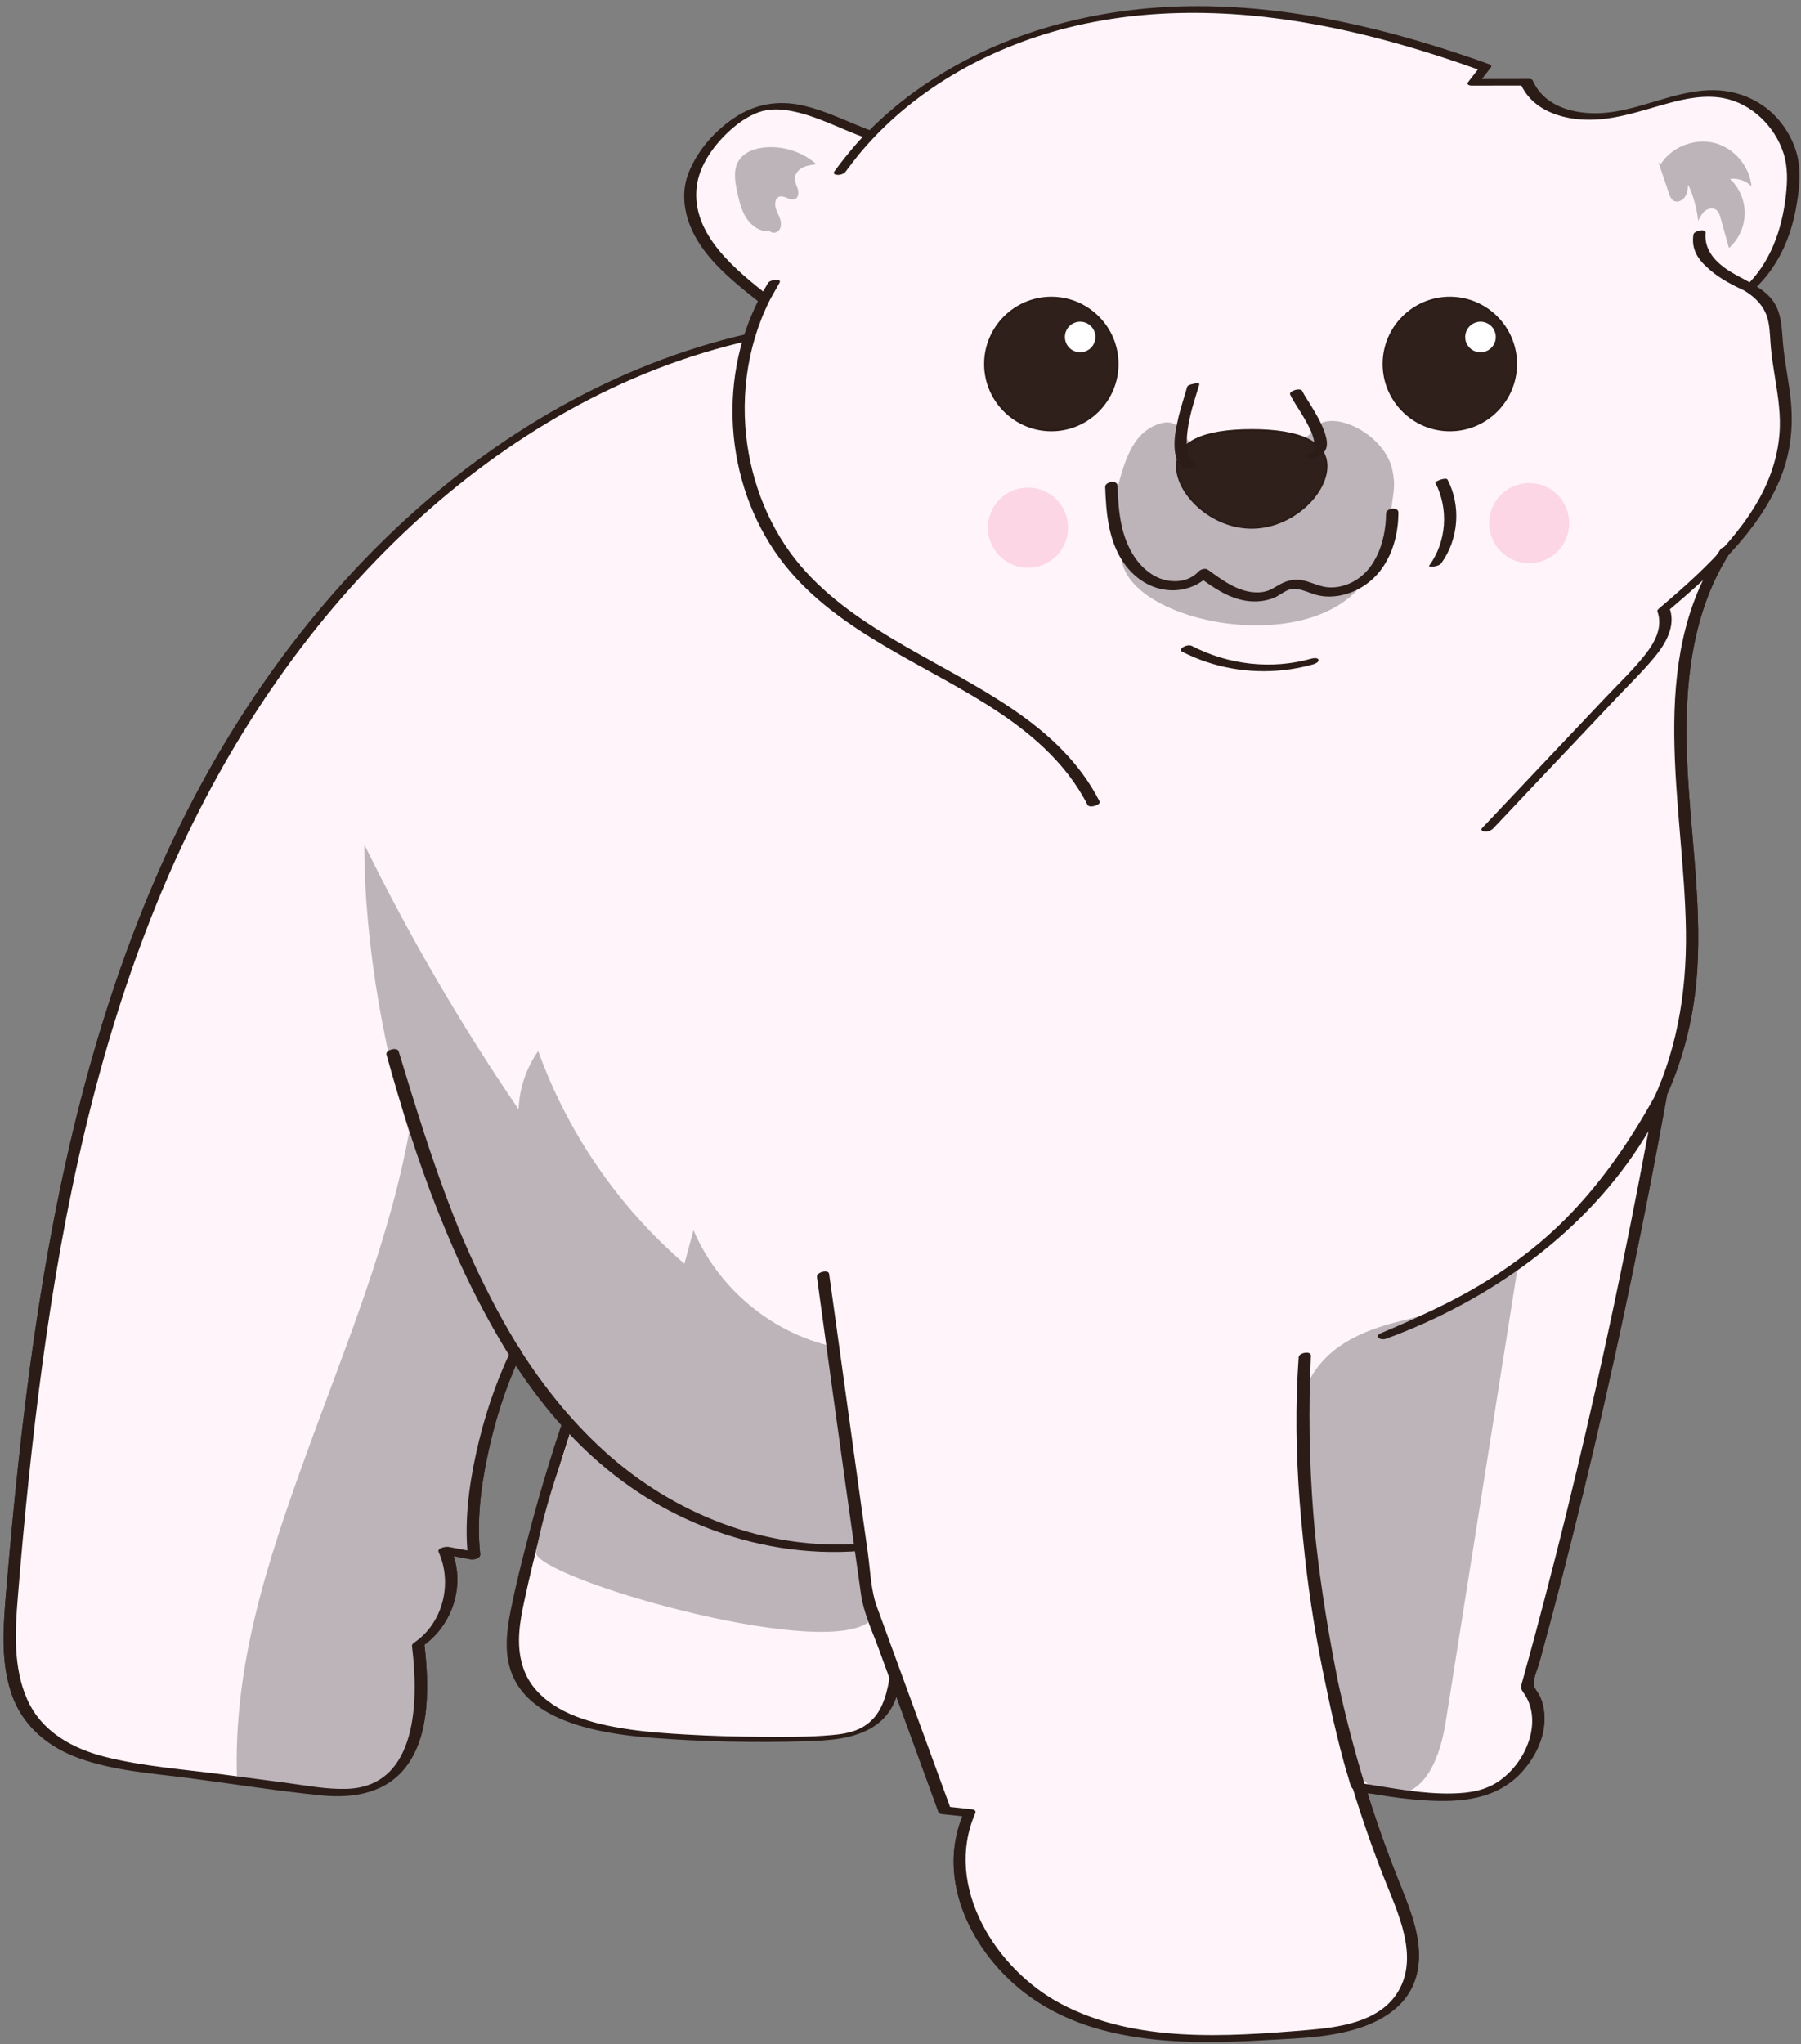 <?xml version="1.0" encoding="UTF-8" standalone="no"?><svg xmlns="http://www.w3.org/2000/svg" xmlns:xlink="http://www.w3.org/1999/xlink" contentScriptType="text/ecmascript" fill="#000000" width="88.5" zoomAndPan="magnify" contentStyleType="text/css" viewBox="5.7 -0.3 88.5 100.4" height="100.4" preserveAspectRatio="xMidYMid meet" version="1"><rect x="5.7" y="-0.3" width="88.5" height="100.4" fill="#808080" stroke="none"/><g><g id="change1_1"><path fill="#fef4f9" d="M 34.109 68.102 C 32.93 71.434 31.957 74.809 31.203 78.219 C 30.91 79.539 30.66 80.961 31.309 82.164 C 32.375 84.156 35.344 84.734 37.945 84.934 C 40.488 85.129 43.055 85.18 45.617 85.094 C 46.66 85.059 47.801 84.969 48.586 84.367 C 49.402 83.742 49.602 82.746 49.738 81.836 C 50.148 79.051 50.41 76.203 49.684 73.492 C 48.961 70.785 47.121 68.203 44.207 66.949 C 41.293 65.691 37.254 66.086 35.098 68.27"/></g><g id="change2_1"><path fill="#2c1c18" d="M 33.816 68.156 C 32.988 70.48 32.262 72.844 31.641 75.23 C 31.336 76.395 31.043 77.566 30.805 78.746 C 30.598 79.781 30.453 80.906 30.855 81.918 C 31.516 83.578 33.363 84.305 34.98 84.668 C 35.891 84.875 36.82 84.984 37.75 85.059 C 39.008 85.156 40.266 85.215 41.523 85.242 C 42.781 85.27 44.035 85.266 45.293 85.223 C 46.352 85.191 47.484 85.137 48.434 84.621 C 48.871 84.383 49.238 84.047 49.492 83.617 C 49.73 83.219 49.859 82.762 49.945 82.305 C 50.047 81.781 50.113 81.25 50.18 80.723 C 50.258 80.129 50.324 79.535 50.367 78.941 C 50.543 76.695 50.438 74.375 49.605 72.262 C 48.926 70.539 47.789 68.984 46.297 67.883 C 44.785 66.766 42.973 66.172 41.102 66.117 C 39.27 66.062 37.34 66.473 35.797 67.496 C 35.449 67.727 35.121 67.992 34.824 68.289 C 34.73 68.387 34.91 68.398 34.969 68.395 C 35.098 68.387 35.273 68.344 35.367 68.25 C 36.547 67.066 38.172 66.504 39.805 66.387 C 41.57 66.262 43.355 66.648 44.887 67.535 C 46.465 68.449 47.73 69.836 48.566 71.449 C 49.52 73.301 49.852 75.387 49.84 77.453 C 49.836 78.609 49.727 79.762 49.578 80.91 C 49.512 81.438 49.445 81.969 49.34 82.488 C 49.25 82.922 49.117 83.355 48.891 83.738 C 48.656 84.133 48.312 84.441 47.895 84.629 C 47.48 84.816 47.02 84.883 46.574 84.922 C 45.426 85.027 44.262 85.016 43.109 85.008 C 41.895 85.004 40.68 84.965 39.469 84.898 C 38.461 84.84 37.453 84.773 36.457 84.617 C 34.852 84.367 33.008 83.906 31.941 82.586 C 31.316 81.816 31.148 80.832 31.219 79.867 C 31.258 79.324 31.363 78.789 31.48 78.262 C 31.602 77.688 31.734 77.121 31.871 76.551 C 32.43 74.246 33.086 71.965 33.836 69.711 C 34.02 69.156 34.211 68.602 34.406 68.051 C 34.445 67.949 34.211 67.98 34.164 67.988 C 34.074 68.004 33.852 68.047 33.816 68.156"/></g><g id="change3_1"><path fill="#ffffff" d="M 42.527 16.254 C 30.02 19.066 20.102 29.168 14.586 40.738 C 9.07 52.309 7.352 65.293 6.281 78.066 C 6.102 80.242 6.012 82.664 7.41 84.336 C 8.758 85.941 11.035 86.32 13.109 86.594 C 15.703 86.93 18.297 87.273 20.891 87.613 C 21.961 87.754 23.094 87.887 24.086 87.465 C 26.504 86.438 26.574 83.086 26.246 80.48 C 27.715 79.523 28.305 77.43 27.551 75.848 C 28.035 75.941 28.516 76.031 28.996 76.121 C 28.652 73.125 29.73 68.906 31.027 66.188 C 28.484 62.129 26.559 57.086 24.988 51.414 C 26.266 55.59 27.547 59.789 29.562 63.66 C 31.574 67.531 34.383 71.094 38.121 73.34 C 41.027 75.086 44.617 75.977 47.996 75.699 L 46.145 62.344 C 46.871 67.691 47.617 73.039 48.375 78.387 C 49.621 81.797 50.871 85.207 52.117 88.621 C 52.527 88.664 52.934 88.707 53.34 88.75 C 51.719 92.355 54.344 96.727 57.906 98.43 C 61.473 100.137 65.625 99.895 69.566 99.617 C 71.551 99.48 73.887 99.121 74.789 97.344 C 75.57 95.805 74.859 93.965 74.211 92.363 C 70.895 84.137 69.383 75.188 69.816 66.328 C 69.117 75.867 72.203 87.367 72.473 87.465 C 72.473 87.465 76.875 88.461 78.84 87.668 C 80.805 86.879 82.098 84.176 80.723 82.566 C 83.383 73.035 85.551 63.254 87.32 53.516 C 83.367 60.715 79.047 63.055 73.691 65.316 C 80.684 62.766 87.031 57.207 88.484 49.906 C 89.254 46.035 88.609 42.047 88.355 38.105 C 88.102 34.168 88.316 29.961 90.527 26.691"/></g><g id="change2_2"><path fill="#2c1c18" d="M 42.496 16.145 C 36.008 17.617 30.129 21.047 25.289 25.57 C 20.312 30.219 16.422 35.965 13.648 42.172 C 10.34 49.578 8.508 57.555 7.355 65.559 C 6.785 69.535 6.375 73.535 6.035 77.539 C 5.887 79.293 5.684 81.156 6.254 82.859 C 6.793 84.461 8.059 85.508 9.625 86.047 C 11.359 86.648 13.262 86.77 15.07 87.008 C 17.234 87.293 19.41 87.66 21.586 87.848 C 23.078 87.977 24.684 87.707 25.648 86.449 C 26.477 85.371 26.672 83.938 26.688 82.613 C 26.695 81.875 26.637 81.137 26.547 80.398 C 26.523 80.434 26.5 80.469 26.477 80.5 C 27.984 79.48 28.609 77.438 27.852 75.77 C 27.672 75.836 27.488 75.906 27.309 75.973 C 27.789 76.062 28.273 76.156 28.754 76.242 C 28.867 76.266 29.32 76.227 29.297 76.039 C 29.121 74.426 29.316 72.785 29.652 71.203 C 29.984 69.617 30.469 68.047 31.129 66.562 C 31.172 66.457 31.32 66.242 31.324 66.121 C 31.328 66.016 31.113 65.77 31.051 65.664 C 30.824 65.289 30.605 64.91 30.395 64.527 C 29.996 63.816 29.625 63.094 29.273 62.359 C 28.512 60.77 27.844 59.141 27.238 57.48 C 26.5 55.465 25.863 53.406 25.289 51.336 C 25.09 51.391 24.891 51.445 24.691 51.496 C 27.387 60.328 30.82 70.801 40.172 74.609 C 42.598 75.594 45.254 76.035 47.867 75.832 C 47.961 75.824 48.316 75.77 48.293 75.617 C 47.754 71.715 47.215 67.816 46.672 63.914 C 46.594 63.363 46.52 62.812 46.441 62.262 C 46.422 62.117 45.82 62.246 45.844 62.422 C 46.316 65.898 46.797 69.371 47.281 72.844 C 47.527 74.582 47.77 76.316 48.016 78.051 C 48.141 78.918 48.551 79.77 48.852 80.59 C 49.152 81.406 49.449 82.219 49.746 83.031 C 50.438 84.922 51.129 86.809 51.816 88.699 C 51.832 88.742 51.891 88.75 51.926 88.754 C 52.336 88.797 52.742 88.844 53.148 88.887 C 53.113 88.855 53.078 88.828 53.043 88.801 C 51.617 92.062 53.527 95.719 56.207 97.684 C 59.574 100.148 64.133 100.086 68.102 99.844 C 69.82 99.738 71.637 99.691 73.23 98.961 C 73.898 98.656 74.512 98.211 74.918 97.586 C 75.457 96.75 75.512 95.75 75.336 94.797 C 75.133 93.719 74.676 92.715 74.281 91.699 C 73.852 90.605 73.457 89.504 73.094 88.387 C 72.371 86.18 71.777 83.93 71.309 81.656 C 70.27 76.594 69.871 71.41 70.117 66.246 C 70.121 66.133 69.531 66.219 69.516 66.406 C 69.18 71.137 69.668 75.918 70.492 80.574 C 70.785 82.246 71.129 83.914 71.551 85.559 C 71.676 86.051 71.805 86.539 71.961 87.023 C 72.008 87.168 72.059 87.469 72.191 87.57 C 72.266 87.625 72.414 87.629 72.496 87.645 C 72.754 87.699 73.008 87.742 73.266 87.789 C 74.105 87.934 74.957 88.043 75.809 88.09 C 77.527 88.18 79.277 88.012 80.504 86.672 C 81.109 86.012 81.539 85.152 81.59 84.25 C 81.613 83.82 81.543 83.387 81.359 82.996 C 81.273 82.82 81.09 82.637 81.07 82.449 C 81.035 82.117 81.262 81.656 81.348 81.332 C 82.125 78.5 82.855 75.656 83.547 72.805 C 84.922 67.121 86.137 61.398 87.215 55.648 C 87.352 54.922 87.484 54.195 87.617 53.469 C 87.652 53.277 87.09 53.449 87.023 53.566 C 85.73 55.91 84.188 58.129 82.246 59.988 C 80.676 61.492 78.867 62.703 76.934 63.691 C 75.84 64.254 74.719 64.754 73.586 65.23 C 73.191 65.398 73.559 65.488 73.801 65.398 C 78.879 63.535 83.613 60.207 86.496 55.566 C 88.031 53.094 88.898 50.328 89.094 47.426 C 89.336 43.863 88.715 40.324 88.594 36.77 C 88.473 33.277 88.84 29.617 90.824 26.641 C 90.883 26.555 90.332 26.582 90.23 26.738 C 86.539 32.273 88.453 39.254 88.547 45.41 C 88.594 48.5 88.086 51.512 86.68 54.281 C 85.461 56.688 83.699 58.793 81.66 60.543 C 79.285 62.586 76.52 64.152 73.586 65.23 C 73.656 65.285 73.73 65.344 73.801 65.398 C 75.844 64.535 77.863 63.609 79.723 62.395 C 81.719 61.09 83.473 59.457 84.941 57.578 C 85.949 56.289 86.828 54.902 87.617 53.469 C 87.418 53.5 87.223 53.531 87.023 53.566 C 86.023 59.074 84.902 64.559 83.637 70.016 C 82.996 72.77 82.32 75.516 81.605 78.254 C 81.254 79.602 80.891 80.953 80.516 82.297 C 80.418 82.648 80.422 82.609 80.609 82.895 C 80.73 83.074 80.82 83.273 80.883 83.48 C 81.02 83.918 81.023 84.383 80.934 84.828 C 80.746 85.754 80.188 86.605 79.441 87.176 C 78.723 87.719 77.891 87.828 77.012 87.84 C 75.633 87.859 74.145 87.703 72.801 87.355 C 72.684 87.328 72.773 87.387 72.73 87.32 C 72.676 87.23 72.645 87.113 72.613 87.02 C 72.473 86.617 72.363 86.207 72.254 85.797 C 71.859 84.316 71.539 82.816 71.254 81.309 C 70.43 76.941 69.91 72.465 70.027 68.012 C 70.043 67.422 70.074 66.836 70.117 66.246 C 69.918 66.301 69.715 66.355 69.516 66.406 C 69.102 75.117 70.539 83.895 73.738 92.008 C 74.426 93.754 75.523 96.031 74.254 97.781 C 73.262 99.145 71.355 99.359 69.805 99.473 C 65.809 99.773 61.297 100.102 57.668 98.051 C 54.539 96.281 52.078 92.273 53.637 88.703 C 53.664 88.641 53.57 88.621 53.531 88.617 C 53.125 88.574 52.719 88.531 52.309 88.484 C 52.344 88.504 52.383 88.523 52.418 88.539 C 51.207 85.234 50 81.926 48.789 78.617 C 48.492 77.805 48.469 76.848 48.348 75.988 C 48.227 75.137 48.105 74.281 47.988 73.426 C 47.742 71.691 47.5 69.953 47.262 68.219 C 46.984 66.23 46.715 64.246 46.441 62.262 C 46.242 62.316 46.043 62.367 45.844 62.422 C 46.383 66.324 46.926 70.223 47.465 74.125 C 47.543 74.676 47.617 75.227 47.695 75.777 C 47.836 75.707 47.98 75.633 48.121 75.562 C 43.414 75.93 38.82 74.109 35.367 70.957 C 31.941 67.828 29.664 63.691 27.988 59.418 C 26.949 56.773 26.117 54.051 25.289 51.336 C 25.242 51.18 24.648 51.344 24.691 51.496 C 25.676 55.039 26.836 58.551 28.379 61.895 C 28.742 62.68 29.129 63.457 29.535 64.219 C 29.715 64.547 29.898 64.879 30.086 65.203 C 30.184 65.375 30.285 65.543 30.387 65.715 C 30.488 65.891 30.715 66.125 30.68 66.34 C 30.629 66.66 30.371 67.031 30.25 67.336 C 30.098 67.715 29.957 68.098 29.828 68.484 C 29.559 69.277 29.332 70.082 29.145 70.898 C 28.75 72.621 28.508 74.43 28.699 76.199 C 28.879 76.133 29.062 76.062 29.242 75.996 C 28.762 75.906 28.277 75.816 27.797 75.723 C 27.719 75.711 27.18 75.766 27.254 75.93 C 27.965 77.5 27.453 79.484 26.012 80.461 C 25.98 80.48 25.941 80.52 25.945 80.559 C 26.262 83.109 26.281 87.559 22.715 87.613 C 21.703 87.629 20.676 87.426 19.672 87.293 C 18.625 87.156 17.578 87.02 16.531 86.883 C 14.641 86.633 12.688 86.5 10.84 86.02 C 9.223 85.594 7.742 84.754 7.039 83.172 C 6.355 81.641 6.434 79.883 6.562 78.25 C 6.867 74.355 7.266 70.469 7.789 66.602 C 8.832 58.934 10.457 51.293 13.379 44.102 C 15.906 37.883 19.453 32.082 24.121 27.23 C 28.578 22.602 34.062 18.852 40.242 16.973 C 41.008 16.742 41.777 16.539 42.555 16.359 C 42.914 16.281 42.855 16.062 42.496 16.145"/></g><g id="change1_2"><path fill="#fef4f9" d="M 42.527 16.254 C 30.02 19.066 20.102 29.168 14.586 40.738 C 9.07 52.309 7.352 65.293 6.281 78.066 C 6.102 80.242 6.012 82.664 7.41 84.336 C 8.758 85.941 11.035 86.32 13.109 86.594 C 15.703 86.93 18.297 87.273 20.891 87.613 C 21.961 87.754 23.094 87.887 24.086 87.465 C 26.504 86.438 26.574 83.086 26.246 80.48 C 27.715 79.523 28.305 77.43 27.551 75.848 C 28.035 75.941 28.516 76.031 28.996 76.121 C 28.652 73.125 29.73 68.906 31.027 66.188 C 28.484 62.129 26.559 57.086 24.988 51.414 C 26.266 55.59 27.547 59.789 29.562 63.66 C 31.574 67.531 34.383 71.094 38.121 73.34 C 41.027 75.086 44.617 75.977 47.996 75.699 L 46.145 62.344 C 46.871 67.691 47.617 73.039 48.375 78.387 C 49.621 81.797 50.871 85.207 52.117 88.621 C 52.527 88.664 52.934 88.707 53.34 88.75 C 51.719 92.355 54.344 96.727 57.906 98.43 C 61.473 100.137 65.625 99.895 69.566 99.617 C 71.551 99.48 73.887 99.121 74.789 97.344 C 75.57 95.805 74.859 93.965 74.211 92.363 C 70.895 84.137 69.383 75.188 69.816 66.328 C 69.117 75.867 72.203 87.367 72.473 87.465 C 72.473 87.465 76.875 88.461 78.84 87.668 C 80.805 86.879 82.098 84.176 80.723 82.566 C 83.383 73.035 85.551 63.254 87.32 53.516 C 83.367 60.715 79.047 63.055 73.691 65.316 C 80.684 62.766 87.031 57.207 88.484 49.906 C 89.254 46.035 88.609 42.047 88.355 38.105 C 88.102 34.168 88.316 29.961 90.527 26.691"/></g><g id="change1_3"><path fill="#fef4f9" d="M 59.434 39.145 C 56.645 33.613 49.125 32.441 44.973 27.844 C 41.539 24.043 41.008 17.926 43.727 13.594 L 43.266 14.406 C 42.352 13.691 41.035 12.57 40.387 11.609 C 39.734 10.648 39.395 9.402 39.773 8.305 C 40.281 6.855 41.871 5.227 43.383 4.961 C 45.008 4.672 46.914 5.781 48.469 6.336 C 48.039 6.758 47.52 7.406 46.973 8.129 C 50.328 3.453 56.043 0.836 61.773 0.285 C 67.504 -0.262 73.266 1.059 78.68 3.012 C 78.492 3.254 78.305 3.5 78.113 3.746 C 78.984 3.742 79.852 3.742 80.723 3.738 C 81.414 5.391 83.668 5.664 85.41 5.258 C 87.152 4.852 88.902 4.02 90.652 4.379 C 92.484 4.758 93.902 6.582 93.82 8.449 C 93.738 10.316 93.234 12.418 91.68 13.844 C 89.836 13.004 89.102 12.129 89.215 11.18 C 89.043 12.062 89.844 12.828 90.629 13.266 C 91.414 13.703 92.332 14.078 92.727 14.887 C 92.961 15.371 92.961 15.93 93 16.469 C 93.102 17.863 93.5 19.234 93.461 20.633 C 93.352 24.359 90.281 27.234 87.441 29.652 C 87.832 30.637 87.043 31.664 86.316 32.438 C 83.809 35.086 81.305 37.734 78.797 40.383"/></g><g id="change2_3"><path fill="#2c1c18" d="M 59.734 39.066 C 57.781 35.23 53.613 33.441 50.082 31.387 C 48.246 30.32 46.43 29.121 45.043 27.492 C 43.523 25.707 42.621 23.434 42.367 21.113 C 42.086 18.516 42.617 15.82 44.004 13.594 C 43.82 13.594 43.633 13.594 43.449 13.59 C 43.293 13.859 43.141 14.133 42.984 14.406 C 43.172 14.367 43.355 14.328 43.543 14.289 C 41.898 12.996 39.641 11.219 39.938 8.852 C 40.074 7.77 40.828 6.766 41.625 6.059 C 42.02 5.711 42.469 5.402 42.965 5.219 C 43.461 5.039 43.984 5.047 44.5 5.137 C 45.809 5.367 46.992 6.031 48.23 6.473 C 48.23 6.414 48.23 6.352 48.23 6.289 C 47.664 6.852 47.176 7.492 46.695 8.129 C 46.883 8.129 47.066 8.129 47.25 8.133 C 49.609 4.863 53.129 2.605 56.945 1.406 C 61.32 0.035 65.984 0.09 70.461 0.922 C 73.18 1.43 75.84 2.215 78.441 3.152 C 78.43 3.102 78.414 3.055 78.402 3.008 C 78.215 3.254 78.023 3.496 77.836 3.742 C 77.75 3.855 77.91 3.906 77.996 3.906 C 78.863 3.906 79.734 3.902 80.602 3.902 C 80.543 3.875 80.48 3.848 80.422 3.82 C 80.918 4.957 82.109 5.453 83.281 5.559 C 84.816 5.699 86.223 5.168 87.676 4.773 C 88.551 4.535 89.465 4.352 90.371 4.516 C 91.074 4.645 91.719 4.996 92.238 5.488 C 92.738 5.965 93.121 6.555 93.336 7.211 C 93.559 7.902 93.535 8.594 93.457 9.305 C 93.27 10.973 92.691 12.637 91.441 13.801 C 91.598 13.77 91.758 13.738 91.918 13.703 C 90.926 13.246 89.379 12.461 89.512 11.141 C 89.535 10.91 88.945 11.031 88.914 11.219 C 88.68 12.676 90.344 13.336 91.344 13.93 C 91.984 14.305 92.469 14.797 92.605 15.551 C 92.684 15.965 92.68 16.387 92.723 16.801 C 92.762 17.227 92.828 17.652 92.895 18.07 C 93.031 18.93 93.184 19.797 93.16 20.672 C 93.141 21.359 93.016 22.043 92.805 22.695 C 92.375 24.02 91.594 25.195 90.699 26.25 C 89.652 27.484 88.434 28.559 87.203 29.605 C 87.176 29.633 87.125 29.688 87.145 29.73 C 87.434 30.535 86.988 31.305 86.488 31.922 C 85.922 32.625 85.258 33.262 84.637 33.914 C 83.336 35.293 82.031 36.668 80.73 38.043 C 79.992 38.824 79.258 39.602 78.52 40.383 C 78.418 40.488 78.605 40.543 78.68 40.543 C 78.824 40.551 78.977 40.488 79.078 40.387 C 80.414 38.969 81.754 37.555 83.094 36.141 C 83.77 35.426 84.445 34.711 85.121 33.996 C 85.754 33.324 86.43 32.676 87.016 31.961 C 87.559 31.301 88.059 30.441 87.742 29.57 C 87.723 29.609 87.703 29.652 87.68 29.695 C 89.801 27.887 92.035 25.906 93.148 23.289 C 93.746 21.883 93.855 20.426 93.648 18.922 C 93.531 18.062 93.355 17.207 93.297 16.34 C 93.242 15.586 93.199 14.844 92.648 14.266 C 92.113 13.707 91.375 13.441 90.73 13.043 C 90.078 12.645 89.379 11.973 89.512 11.141 C 89.312 11.164 89.113 11.191 88.914 11.219 C 88.77 12.648 90.348 13.48 91.438 13.984 C 91.574 14.047 91.812 13.984 91.918 13.887 C 93.031 12.852 93.668 11.457 93.945 9.977 C 94.07 9.309 94.168 8.59 94.109 7.906 C 94.051 7.219 93.797 6.562 93.41 5.988 C 92.566 4.727 91.156 4.07 89.652 4.133 C 87.934 4.207 86.387 5.047 84.691 5.23 C 83.324 5.379 81.629 5.051 81.02 3.656 C 80.992 3.59 80.906 3.578 80.84 3.578 C 79.969 3.578 79.102 3.582 78.23 3.582 C 78.285 3.637 78.34 3.691 78.391 3.746 C 78.582 3.504 78.77 3.258 78.961 3.012 C 79 2.961 78.984 2.895 78.922 2.867 C 74.168 1.16 69.16 -0.078 64.078 0.004 C 59.773 0.074 55.445 1.152 51.77 3.445 C 49.801 4.672 48.055 6.242 46.695 8.129 C 46.613 8.242 46.766 8.289 46.855 8.289 C 46.988 8.297 47.168 8.242 47.25 8.133 C 47.711 7.527 48.168 6.91 48.707 6.375 C 48.762 6.324 48.812 6.23 48.711 6.195 C 47.512 5.766 46.371 5.152 45.121 4.875 C 43.941 4.613 42.801 4.805 41.793 5.48 C 40.828 6.125 39.996 7.062 39.555 8.141 C 39.074 9.301 39.379 10.586 40.035 11.613 C 40.77 12.77 41.918 13.684 42.984 14.523 C 43.117 14.625 43.457 14.559 43.543 14.406 C 43.695 14.137 43.852 13.863 44.004 13.594 C 44.141 13.355 43.543 13.434 43.449 13.59 C 40.977 17.562 41.148 22.926 43.773 26.785 C 46.254 30.434 50.617 32.051 54.215 34.32 C 56.199 35.566 58.055 37.105 59.137 39.227 C 59.234 39.422 59.816 39.227 59.734 39.066"/></g><g id="change4_1"><path fill="#30201c" d="M 80.195 17.578 C 80.195 19.371 78.738 20.828 76.945 20.828 C 75.148 20.828 73.691 19.371 73.691 17.578 C 73.691 15.781 75.148 14.328 76.945 14.328 C 78.738 14.328 80.195 15.781 80.195 17.578"/></g><g id="change2_4"><path fill="#2c1c18" d="M 76.945 14.379 C 75.18 14.379 73.746 15.812 73.746 17.578 C 73.746 19.344 75.18 20.777 76.945 20.777 C 78.707 20.777 80.145 19.344 80.145 17.578 C 80.145 15.812 78.707 14.379 76.945 14.379 Z M 76.945 20.883 C 75.121 20.883 73.641 19.398 73.641 17.578 C 73.641 15.758 75.121 14.273 76.945 14.273 C 78.766 14.273 80.246 15.758 80.246 17.578 C 80.246 19.398 78.766 20.883 76.945 20.883"/></g><g id="change4_2"><path fill="#30201c" d="M 60.613 17.578 C 60.613 19.371 59.156 20.828 57.363 20.828 C 55.566 20.828 54.109 19.371 54.109 17.578 C 54.109 15.781 55.566 14.328 57.363 14.328 C 59.156 14.328 60.613 15.781 60.613 17.578"/></g><g id="change2_5"><path fill="#2c1c18" d="M 57.363 14.379 C 55.598 14.379 54.164 15.812 54.164 17.578 C 54.164 19.344 55.598 20.777 57.363 20.777 C 59.129 20.777 60.562 19.344 60.562 17.578 C 60.562 15.812 59.129 14.379 57.363 14.379 Z M 57.363 20.883 C 55.543 20.883 54.059 19.398 54.059 17.578 C 54.059 15.758 55.543 14.273 57.363 14.273 C 59.184 14.273 60.664 15.758 60.664 17.578 C 60.664 19.398 59.184 20.883 57.363 20.883"/></g><g id="change3_2"><path fill="#ffffff" d="M 59.012 16.965 C 58.617 17.094 58.191 16.879 58.066 16.484 C 57.938 16.09 58.152 15.668 58.543 15.539 C 58.938 15.41 59.363 15.625 59.492 16.02 C 59.617 16.414 59.406 16.836 59.012 16.965"/></g><g id="change3_3"><path fill="#ffffff" d="M 78.684 16.965 C 78.289 17.094 77.863 16.879 77.734 16.484 C 77.609 16.09 77.824 15.668 78.219 15.539 C 78.609 15.41 79.035 15.625 79.164 16.02 C 79.293 16.414 79.078 16.836 78.684 16.965"/></g><g id="change5_1"><path fill="#bdb4ba" d="M 60.691 23.773 C 60.125 24.758 60.773 25.867 60.801 27 C 60.883 30.391 70.961 32.336 73.137 27.582 C 73.578 26.613 73.969 25.641 74.086 24.578 C 74.164 23.863 74.293 23.59 74.113 22.75 C 73.691 20.91 70.93 19.664 70.238 20.824 C 69.691 21.742 66.336 22.336 65.023 22.055 C 63.711 21.777 64.027 19.859 62.391 20.625 C 61.164 21.199 60.848 22.812 60.492 24.117"/></g><g id="change4_3"><path fill="#30201c" d="M 70.879 22.598 C 70.879 23.922 69.234 25.617 67.207 25.617 C 65.184 25.617 63.539 23.922 63.539 22.598 C 63.539 21.277 65.184 20.828 67.207 20.828 C 69.234 20.828 70.879 21.277 70.879 22.598"/></g><g id="change2_6"><path fill="#2c1c18" d="M 67.207 20.883 C 65.559 20.883 63.59 21.18 63.59 22.598 C 63.59 23.934 65.262 25.566 67.207 25.566 C 69.156 25.566 70.824 23.934 70.824 22.598 C 70.824 21.18 68.859 20.883 67.207 20.883 Z M 67.207 25.668 C 65.203 25.668 63.488 23.98 63.488 22.598 C 63.488 21.406 64.773 20.777 67.207 20.777 C 69.645 20.777 70.93 21.406 70.93 22.598 C 70.93 23.98 69.211 25.668 67.207 25.668"/></g><g id="change2_7"><path fill="#2c1c18" d="M 64.039 18.695 C 63.902 19.184 63.738 19.664 63.617 20.16 C 63.477 20.754 63.336 21.418 63.461 22.027 C 63.516 22.297 63.645 22.555 63.887 22.699 C 63.984 22.758 64.176 22.691 64.273 22.656 C 64.301 22.648 64.535 22.551 64.457 22.504 C 63.992 22.223 63.992 21.555 64.031 21.082 C 64.086 20.457 64.246 19.844 64.43 19.246 C 64.496 19.023 64.57 18.805 64.633 18.586 C 64.656 18.488 64.438 18.535 64.395 18.543 C 64.324 18.555 64.066 18.602 64.039 18.695"/></g><g id="change2_8"><path fill="#2c1c18" d="M 69.098 19.078 C 69.277 19.457 69.539 19.805 69.75 20.172 C 69.988 20.59 70.285 21.094 70.301 21.594 C 70.301 21.637 70.297 21.688 70.289 21.734 C 70.281 21.758 70.277 21.781 70.27 21.805 C 70.266 21.812 70.262 21.82 70.262 21.828 C 70.246 21.859 70.266 21.824 70.254 21.84 C 70.242 21.859 70.23 21.879 70.215 21.895 C 70.199 21.914 70.223 21.887 70.227 21.887 C 70.215 21.895 70.203 21.906 70.191 21.914 C 70.223 21.895 70.168 21.918 70.195 21.91 C 70.23 21.898 70.199 21.906 70.191 21.91 C 70.129 21.941 70.262 21.891 70.188 21.91 C 70.102 21.934 69.898 22.012 69.926 22.137 C 69.957 22.258 70.191 22.219 70.266 22.199 C 70.523 22.129 70.781 21.984 70.871 21.719 C 70.941 21.5 70.891 21.246 70.824 21.035 C 70.652 20.477 70.332 19.969 70.031 19.473 C 69.91 19.281 69.789 19.109 69.699 18.914 C 69.605 18.715 69.02 18.906 69.098 19.078"/></g><g id="change2_9"><path fill="#2c1c18" d="M 60.008 23.609 C 60.051 24.836 60.152 26.109 60.809 27.18 C 61.383 28.109 62.359 28.754 63.477 28.691 C 64.09 28.652 64.676 28.406 65.094 27.961 C 64.934 27.984 64.773 28.016 64.613 28.043 C 65.324 28.562 66.074 29.09 66.969 29.215 C 67.414 29.277 67.871 29.234 68.289 29.07 C 68.633 28.934 68.953 28.586 69.344 28.621 C 69.766 28.656 70.148 28.887 70.562 28.961 C 70.961 29.035 71.375 29.004 71.766 28.902 C 72.535 28.699 73.223 28.203 73.664 27.539 C 74.191 26.758 74.41 25.82 74.418 24.883 C 74.422 24.566 73.812 24.652 73.809 24.926 C 73.801 26.32 73.254 27.969 71.793 28.441 C 71.48 28.543 71.156 28.582 70.832 28.531 C 70.441 28.469 70.082 28.273 69.691 28.199 C 69.25 28.113 68.852 28.242 68.477 28.469 C 68.328 28.555 68.176 28.652 68.012 28.711 C 67.832 28.773 67.641 28.801 67.449 28.797 C 66.543 28.785 65.773 28.203 65.074 27.695 C 64.93 27.586 64.703 27.656 64.59 27.777 C 64.02 28.387 63.043 28.363 62.355 27.941 C 61.496 27.414 61.027 26.465 60.816 25.512 C 60.676 24.871 60.637 24.219 60.617 23.566 C 60.609 23.418 60.473 23.355 60.336 23.367 C 60.223 23.375 60.004 23.465 60.008 23.609"/></g><g id="change2_10"><path fill="#2c1c18" d="M 76.234 23.418 C 76.898 24.699 76.781 26.309 75.934 27.477 C 75.875 27.559 76.152 27.527 76.172 27.523 C 76.281 27.504 76.453 27.465 76.523 27.363 C 77.379 26.191 77.504 24.547 76.832 23.258 C 76.762 23.121 76.191 23.34 76.234 23.418"/></g><g id="change2_11"><path fill="#2c1c18" d="M 63.785 31.707 C 65.316 32.496 67.07 32.801 68.781 32.613 C 69.27 32.559 69.754 32.465 70.227 32.332 C 70.312 32.305 70.52 32.23 70.488 32.109 C 70.461 31.988 70.223 32.027 70.152 32.047 C 68.195 32.602 66.066 32.359 64.266 31.426 C 64.145 31.363 63.953 31.418 63.84 31.484 C 63.758 31.535 63.66 31.645 63.785 31.707"/></g><g id="change5_2"><path fill="#bdb4ba" d="M 46.312 65.762 C 43.426 65.012 40.941 62.863 39.777 60.121 C 39.629 60.668 39.48 61.219 39.332 61.77 C 36.094 58.98 33.594 55.344 32.148 51.324 C 31.559 52.156 31.219 53.168 31.184 54.191 C 28.352 50.039 25.816 45.691 23.602 41.18 C 23.613 51.121 27.594 63.988 33.293 69.043 C 34.535 69.477 32.98 71.125 32.035 75.961 C 32.121 77.207 45.852 81.215 48.375 79.379 C 48.574 79.234 47.492 75.273 47.652 75.086 C 47.809 74.898 47.379 68.324 46.488 65.426"/></g><g id="change5_3"><path fill="#bdb4ba" d="M 25.859 55.008 C 24.887 60.566 22.672 65.82 20.75 71.129 C 18.828 76.434 17.145 81.508 17.348 87.148 C 20.051 88.066 25.195 88.066 25.691 85.973 C 26.066 84.477 26.344 80.324 26.344 80.324 C 26.344 80.324 28.309 78.906 27.691 76.035 C 30.469 76.855 27.848 72.934 30.848 66.391"/></g><g id="change5_4"><path fill="#bdb4ba" d="M 80.234 62.227 C 79.07 69.578 77.906 76.926 76.742 84.273 C 76.496 85.812 75.867 87.727 74.312 87.824 C 72.863 87.918 71.961 86.312 71.516 84.93 C 70.141 80.664 70.039 76.293 69.559 71.84 C 69.418 70.504 69.344 68.973 69.906 67.754 C 70.777 65.863 72.555 65.059 74.582 64.57 C 76.621 64.074 78.629 63.277 80.176 62.055"/></g><g id="change5_5"><path fill="#bdb4ba" d="M 43.504 11.059 C 43.047 11.094 42.621 10.793 42.375 10.41 C 42.125 10.027 42.023 9.574 41.926 9.129 C 41.82 8.629 41.723 8.078 41.973 7.637 C 42.234 7.18 42.789 6.977 43.312 6.938 C 44.215 6.863 45.145 7.168 45.824 7.77 C 45.59 7.793 45.348 7.824 45.141 7.93 C 44.93 8.039 44.754 8.246 44.758 8.484 C 44.758 8.66 44.855 8.824 44.906 8.996 C 44.957 9.164 44.938 9.391 44.777 9.473 C 44.539 9.594 44.254 9.277 43.996 9.363 C 43.766 9.441 43.758 9.773 43.844 10.004 C 43.91 10.176 44.008 10.344 44.055 10.523 C 44.098 10.703 44.082 10.918 43.949 11.047 C 43.812 11.176 43.547 11.16 43.477 10.988"/></g><g id="change5_6"><path fill="#bdb4ba" d="M 87.301 7.77 C 87.84 6.922 88.945 6.477 89.922 6.715 C 90.898 6.953 91.676 7.852 91.766 8.852 C 91.496 8.578 91.094 8.438 90.711 8.488 C 91.176 8.926 91.445 9.559 91.434 10.199 C 91.422 10.836 91.137 11.461 90.66 11.883 C 90.523 11.395 90.387 10.906 90.25 10.414 C 90.207 10.258 90.152 10.086 90.016 9.996 C 89.852 9.887 89.625 9.941 89.473 10.066 C 89.324 10.191 89.234 10.371 89.148 10.547 C 89.082 9.934 88.914 9.328 88.656 8.77 C 88.637 8.984 88.609 9.215 88.484 9.391 C 88.359 9.57 88.094 9.668 87.914 9.543 C 87.809 9.469 87.758 9.336 87.715 9.211 C 87.543 8.699 87.367 8.184 87.195 7.672"/></g><g id="change2_12"><path fill="#2c1c18" d="M 42.484 16.086 C 35.969 17.566 30.07 21.027 25.227 25.582 C 20.254 30.258 16.367 36.02 13.602 42.246 C 10.324 49.633 8.496 57.57 7.352 65.543 C 6.773 69.562 6.363 73.602 6.02 77.645 C 5.875 79.363 5.695 81.191 6.254 82.859 C 6.785 84.445 8.023 85.496 9.57 86.055 C 11.289 86.68 13.184 86.801 14.984 87.035 C 17.156 87.32 19.332 87.668 21.516 87.887 C 23.062 88.039 24.66 87.781 25.656 86.477 C 26.496 85.379 26.684 83.895 26.688 82.551 C 26.688 81.832 26.633 81.113 26.547 80.398 C 26.508 80.461 26.473 80.523 26.434 80.582 C 27.965 79.547 28.625 77.473 27.852 75.77 C 27.691 75.852 27.531 75.938 27.371 76.023 C 27.855 76.113 28.336 76.203 28.816 76.293 C 28.973 76.324 29.32 76.258 29.297 76.039 C 29.125 74.434 29.324 72.793 29.656 71.219 C 29.992 69.609 30.484 68.02 31.16 66.52 C 31.203 66.422 31.332 66.246 31.324 66.133 C 31.32 66.016 31.16 65.836 31.098 65.734 C 30.871 65.359 30.648 64.98 30.434 64.598 C 30.023 63.867 29.641 63.117 29.273 62.359 C 28.512 60.77 27.844 59.141 27.238 57.48 C 26.5 55.465 25.863 53.406 25.289 51.336 C 25.09 51.391 24.891 51.445 24.691 51.496 C 27.398 60.363 30.871 70.941 40.312 74.691 C 42.734 75.652 45.355 76.082 47.957 75.879 C 48.082 75.867 48.316 75.777 48.293 75.617 C 47.754 71.715 47.215 67.816 46.672 63.914 C 46.594 63.363 46.52 62.812 46.441 62.262 C 46.41 62.039 45.809 62.18 45.844 62.422 C 46.316 65.898 46.797 69.371 47.281 72.844 C 47.527 74.582 47.77 76.316 48.016 78.051 C 48.141 78.918 48.551 79.77 48.852 80.59 C 49.152 81.406 49.449 82.219 49.746 83.031 C 50.438 84.922 51.129 86.809 51.816 88.699 C 51.848 88.781 51.93 88.797 52.004 88.805 C 52.414 88.848 52.82 88.891 53.227 88.934 C 53.172 88.867 53.117 88.801 53.059 88.734 C 51.645 91.973 53.438 95.57 56.062 97.586 C 59.371 100.133 63.922 100.137 67.895 99.906 C 69.648 99.805 71.543 99.785 73.176 99.047 C 73.859 98.738 74.488 98.281 74.902 97.648 C 75.43 96.844 75.512 95.871 75.359 94.938 C 75.184 93.863 74.734 92.855 74.336 91.848 C 73.906 90.754 73.508 89.652 73.141 88.535 C 72.414 86.328 71.816 84.082 71.344 81.809 C 70.281 76.715 69.871 71.492 70.117 66.293 C 70.129 66.031 69.531 66.141 69.516 66.359 C 69.18 71.066 69.66 75.828 70.473 80.461 C 70.77 82.16 71.117 83.852 71.543 85.527 C 71.668 86.016 71.797 86.504 71.949 86.984 C 72.004 87.152 72.055 87.461 72.195 87.586 C 72.41 87.781 72.973 87.777 73.238 87.824 C 74.062 87.965 74.895 88.078 75.73 88.129 C 77.504 88.242 79.305 88.09 80.547 86.668 C 81.129 86 81.559 85.145 81.594 84.246 C 81.609 83.816 81.543 83.387 81.359 82.996 C 81.273 82.82 81.094 82.629 81.07 82.449 C 81.031 82.141 81.273 81.645 81.352 81.344 C 82.129 78.516 82.859 75.672 83.551 72.82 C 84.926 67.137 86.141 61.41 87.219 55.664 C 87.355 54.938 87.488 54.211 87.621 53.484 C 87.668 53.219 87.117 53.363 87.039 53.504 C 85.746 55.844 84.215 58.059 82.277 59.914 C 80.699 61.422 78.883 62.641 76.941 63.633 C 75.84 64.195 74.711 64.695 73.57 65.176 C 73.18 65.34 73.535 65.555 73.816 65.453 C 78.895 63.59 83.645 60.23 86.516 55.574 C 88.047 53.09 88.914 50.305 89.102 47.395 C 89.324 43.887 88.73 40.406 88.598 36.906 C 88.465 33.402 88.812 29.699 90.809 26.703 C 90.969 26.461 90.363 26.496 90.246 26.676 C 86.531 32.25 88.465 39.246 88.547 45.445 C 88.586 48.516 88.078 51.52 86.668 54.273 C 85.43 56.688 83.656 58.797 81.594 60.551 C 79.227 62.562 76.48 64.105 73.57 65.176 C 73.652 65.27 73.734 65.359 73.816 65.453 C 75.852 64.594 77.871 63.664 79.723 62.449 C 81.691 61.156 83.414 59.551 84.871 57.707 C 85.902 56.398 86.797 54.988 87.602 53.531 C 87.406 53.539 87.215 53.543 87.02 53.551 C 86.02 59.059 84.898 64.547 83.633 70 C 83 72.727 82.332 75.449 81.621 78.156 C 81.27 79.508 80.906 80.855 80.531 82.203 C 80.457 82.48 80.379 82.582 80.543 82.809 C 80.695 83.016 80.809 83.238 80.883 83.48 C 81.012 83.898 81.02 84.336 80.941 84.766 C 80.766 85.695 80.199 86.566 79.438 87.125 C 78.734 87.645 77.91 87.773 77.051 87.789 C 75.598 87.82 74.203 87.535 72.777 87.316 C 72.738 87.309 72.699 87.297 72.66 87.289 C 72.742 87.301 72.734 87.336 72.73 87.324 C 72.73 87.246 72.648 87.125 72.625 87.051 C 72.488 86.66 72.379 86.262 72.27 85.859 C 71.879 84.395 71.559 82.91 71.277 81.418 C 70.441 77.031 69.91 72.531 70.031 68.059 C 70.047 67.469 70.074 66.883 70.117 66.293 C 69.918 66.316 69.715 66.34 69.516 66.359 C 69.102 75.031 70.516 83.777 73.68 91.863 C 74.363 93.605 75.523 95.887 74.309 97.664 C 73.371 99.035 71.469 99.281 69.945 99.41 C 65.961 99.742 61.48 100.055 57.828 98.117 C 54.648 96.434 52.051 92.363 53.621 88.766 C 53.68 88.637 53.574 88.582 53.453 88.566 C 53.047 88.523 52.637 88.48 52.23 88.434 C 52.293 88.469 52.355 88.504 52.418 88.539 C 51.207 85.234 50 81.926 48.789 78.617 C 48.492 77.805 48.469 76.848 48.348 75.988 C 48.227 75.137 48.105 74.281 47.988 73.426 C 47.742 71.691 47.5 69.953 47.262 68.219 C 46.984 66.23 46.715 64.246 46.441 62.262 C 46.242 62.316 46.043 62.367 45.844 62.422 C 46.383 66.324 46.926 70.223 47.465 74.125 C 47.543 74.676 47.617 75.227 47.695 75.777 C 47.809 75.691 47.918 75.602 48.031 75.516 C 43.363 75.879 38.789 74.07 35.359 70.941 C 31.941 67.82 29.66 63.688 27.988 59.418 C 26.949 56.773 26.117 54.051 25.289 51.336 C 25.219 51.109 24.629 51.27 24.691 51.496 C 26.117 56.637 27.914 61.762 30.746 66.309 C 30.746 66.266 30.746 66.219 30.742 66.172 C 30.008 67.734 29.465 69.398 29.094 71.086 C 28.73 72.754 28.512 74.492 28.699 76.199 C 28.859 76.113 29.02 76.031 29.18 75.945 C 28.695 75.855 28.215 75.766 27.734 75.676 C 27.625 75.656 27.16 75.727 27.254 75.93 C 27.949 77.465 27.469 79.422 26.055 80.379 C 25.992 80.422 25.934 80.477 25.945 80.559 C 26.262 83.121 26.273 87.457 22.738 87.562 C 21.746 87.594 20.742 87.395 19.762 87.266 C 18.715 87.129 17.664 86.988 16.617 86.852 C 14.719 86.602 12.762 86.465 10.898 86 C 9.27 85.594 7.75 84.766 7.039 83.172 C 6.344 81.613 6.438 79.824 6.574 78.164 C 6.887 74.305 7.273 70.453 7.793 66.617 C 8.84 58.934 10.469 51.273 13.402 44.074 C 15.934 37.855 19.5 32.051 24.18 27.219 C 28.633 22.613 34.098 18.902 40.258 17.031 C 41.023 16.797 41.793 16.594 42.574 16.418 C 42.941 16.336 42.848 16.004 42.484 16.086"/></g><g id="change6_1"><path fill="#fcd6e5" d="M 58.184 25.617 C 58.184 26.703 57.301 27.586 56.215 27.586 C 55.129 27.586 54.246 26.703 54.246 25.617 C 54.246 24.531 55.129 23.648 56.215 23.648 C 57.301 23.648 58.184 24.531 58.184 25.617"/></g><g id="change6_2"><path fill="#fcd6e5" d="M 82.809 25.395 C 82.809 26.48 81.93 27.363 80.844 27.363 C 79.754 27.363 78.875 26.48 78.875 25.395 C 78.875 24.309 79.754 23.426 80.844 23.426 C 81.93 23.426 82.809 24.309 82.809 25.395"/></g></g></svg>